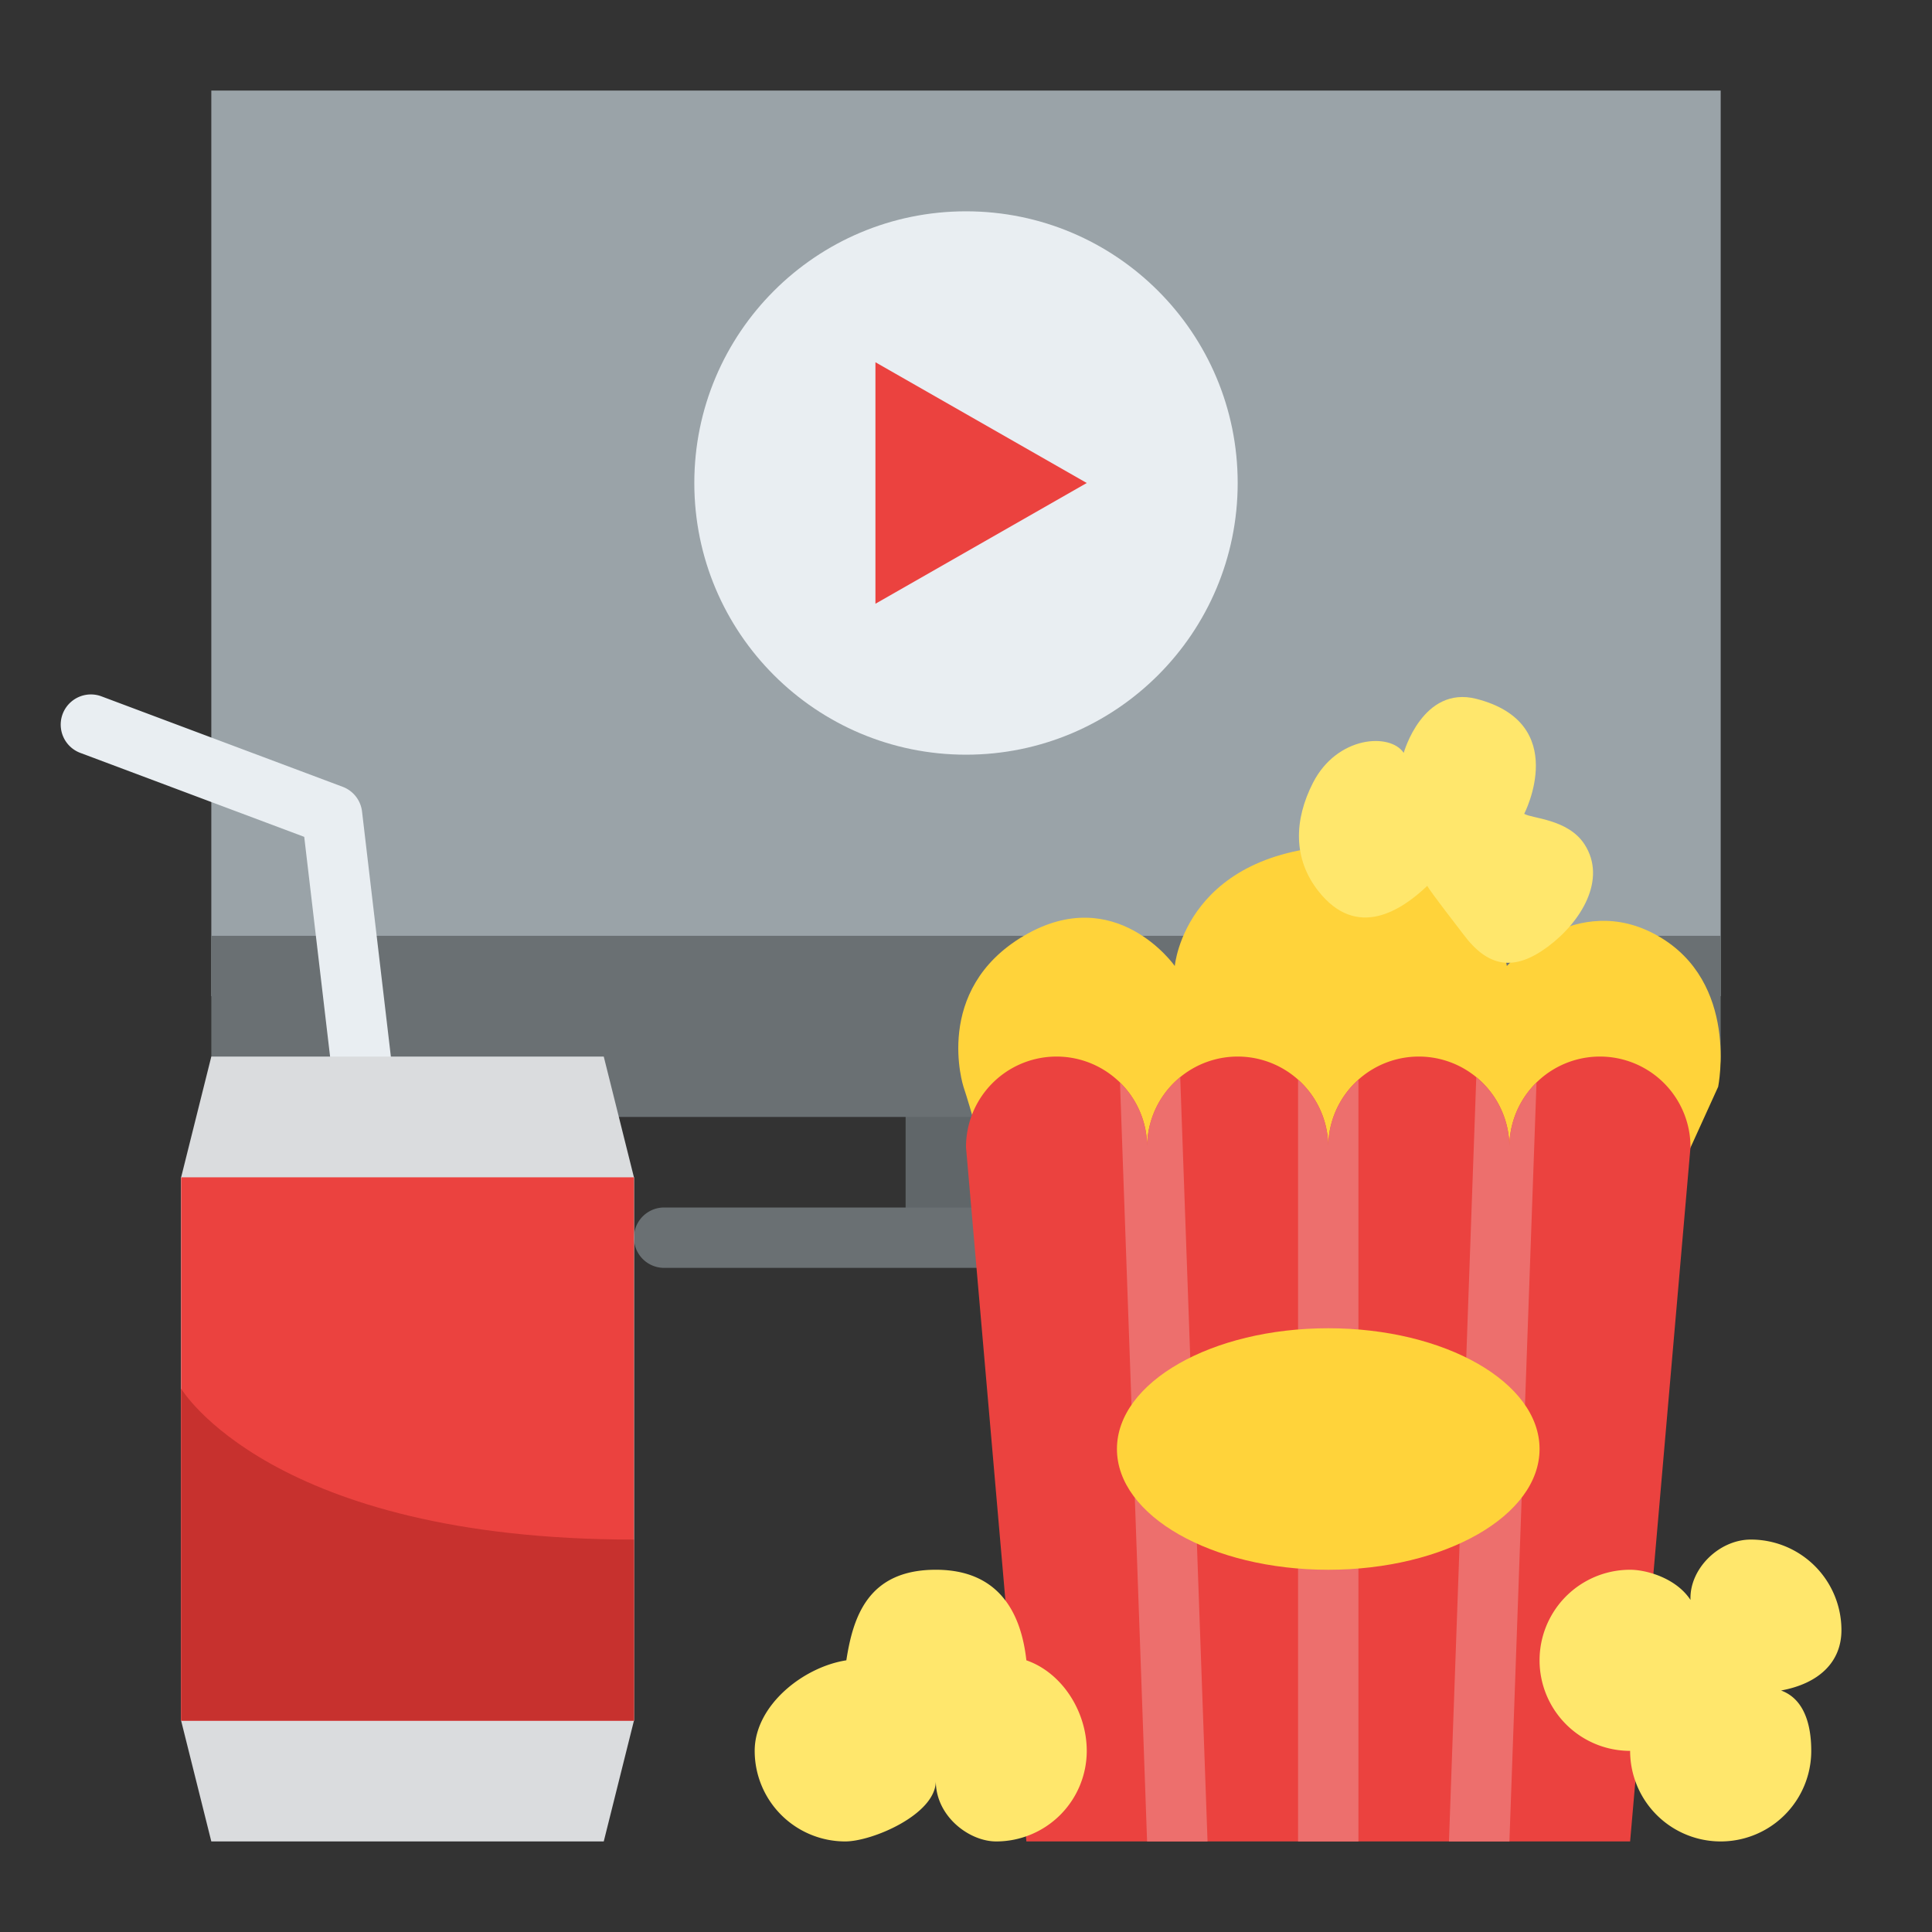 <svg id="Flat" height="512" viewBox="0 0 512 512" width="512" xmlns="http://www.w3.org/2000/svg"><rect x="0" y="0" width="512" height="512" fill="#333333" stroke="none"/><path d="m236 292h40v32h-40z" fill="#606669" transform="matrix(0 -1 1 0 -52 564)"/><path d="m56 24h400v240h-400z" fill="#9aa3a8"/><path d="m56 248h400a0 0 0 0 1 0 0v32a16 16 0 0 1 -16 16h-368a16 16 0 0 1 -16-16v-32a0 0 0 0 1 0 0z" fill="#6a7073"/><circle cx="256" cy="128" fill="#e9eef2" r="72"/><path d="m232 96v64l56-32z" fill="#eb423f"/><path d="m103.99 360a8 8 0 0 1 -7.935-7.066l-15.43-131.156-59.434-22.288a8 8 0 0 1 5.618-14.98l64 24a8 8 0 0 1 5.136 6.555l16 136a8 8 0 0 1 -7.01 8.88 8.173 8.173 0 0 1 -.945.055z" fill="#e9eef2"/><path d="m336 336h-160a8 8 0 0 1 0-16h160a8 8 0 0 1 0 16z" fill="#6a7073"/><path d="m435.332 332 20-44s5.666-27.667-16-40-40 8-40 8-5-32-40-32c-45.25 0-48 32-48 32s-15.667-22.333-40-8-16 40-16 40c4 12 12 44 12 44z" fill="#ffd33a"/><path d="m403.932 215.667c2 1.272 11.594 1.349 15.965 8.068 6.024 9.258-.851 20.569-9.715 27.159s-15.8 5.569-22.386-3.3c-.888-1.194-8.961-11.538-9.546-12.841-6.928 6.6-18.661 14.287-28.806 1.477-6.858-8.659-6.512-18.975-1.478-28.806 6.353-12.407 20.424-13.313 24.034-7.9 0 0 5.02-17.966 19.261-14.318 25.139 6.447 12.671 30.461 12.671 30.461z" fill="#ffe76c"/><path d="m448 304-16 184h-160l-16-184a23.993 23.993 0 0 1 40.21-17.69h.01a23.952 23.952 0 0 1 7.78 17.69 24 24 0 0 1 48 0 24 24 0 0 1 48 0 24 24 0 0 1 48 0z" fill="#eb423f"/><g fill="#ed6f6d"><path d="m360 286.12v201.88h-16v-201.88a23.927 23.927 0 0 1 8 17.88 23.927 23.927 0 0 1 8-17.88z"/><path d="m320 487.71v.29h-16.01l-7.18-201.13a23.924 23.924 0 0 1 7.19 17.13 23.9 23.9 0 0 1 8.22-18.07c.18-.16.36-.31.55-.47z"/><path d="m407.19 286.87-7.18 201.13h-16.01v-.29l7.23-202.25c.19.16.37.31.55.47a23.9 23.9 0 0 1 8.22 18.07 23.924 23.924 0 0 1 7.19-17.13z"/></g><ellipse cx="352" cy="384" fill="#ffd33a" rx="56" ry="32"/><path d="m272 440c-1.333-11.992-6.833-24-24-24-18 0-21.928 12.509-23.713 24-11.487 1.785-24.287 12.008-24.287 24a24 24 0 0 0 24 24c7.171 0 24-7.167 24-16 0 9.333 8.829 16 16 16a24 24 0 0 0 24-24c0-10.506-6.6-20.748-16-24z" fill="#ffe76c"/><path d="m488 432a24 24 0 0 0 -24-24c-8.5 0-16.333 7.833-16 16-3.833-5.833-11.72-8-16-8a24 24 0 0 0 0 48 24 24 0 0 0 48 0c0-4.28-.667-13.333-8-16 10-1.833 16-7.5 16-16z" fill="#ffe76c"/><path d="m160 280h-104l-8 32v144l8 32h104l8-32v-144z" fill="#dadcde"/><path d="m48 312h120v144h-120z" fill="#dadcde"/><path d="m48 312h120v144h-120z" fill="#eb423f"/><path d="m48 368s23.75 40 120 40v48h-120z" fill="#c7312e"/></svg>